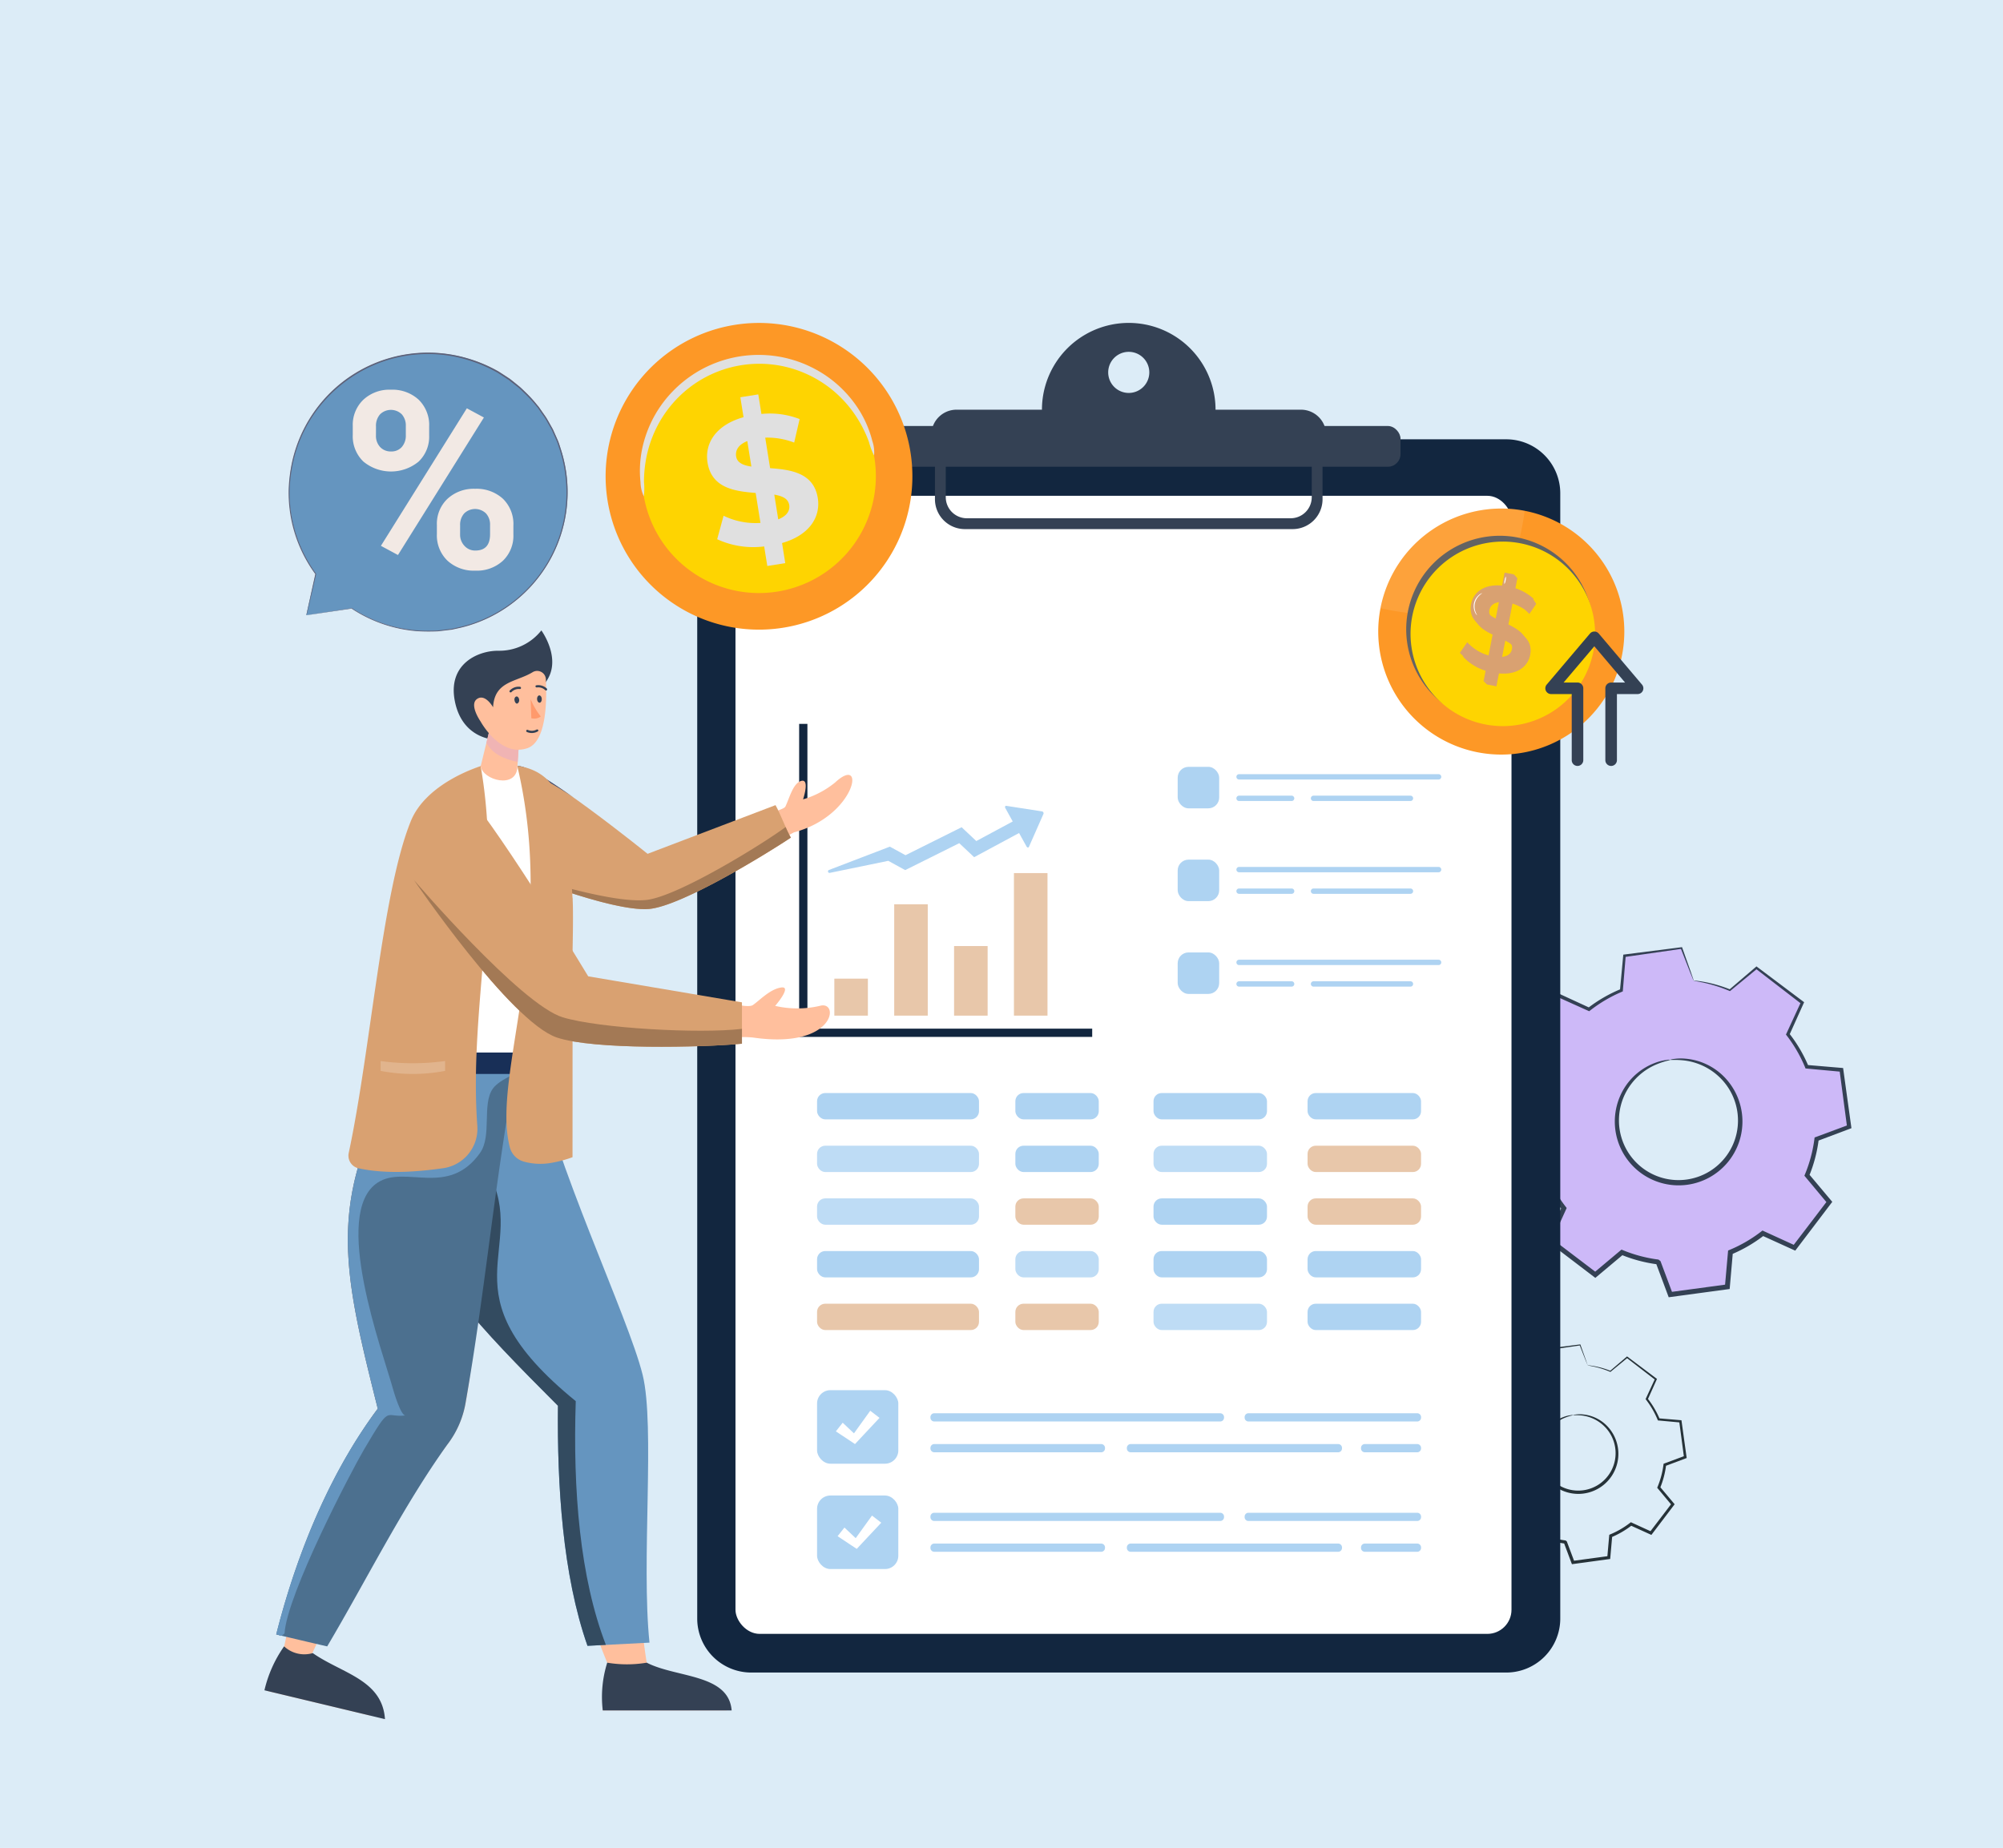 <svg xmlns="http://www.w3.org/2000/svg" width="505" height="466" viewBox="0 0 505 466">
  <g id="Grupo_1115983" data-name="Grupo 1115983" transform="translate(-915 -4994.466)">
    <rect id="Rectángulo_405611" data-name="Rectángulo 405611" width="505" height="466" transform="translate(915 4994.466)" fill="#dcecf7"/>
    <g id="forrr" transform="translate(-139.654 -968.408)">
      <g id="Grupo_1115863" data-name="Grupo 1115863" transform="translate(1424.31 6201.718)">
        <g id="Grupo_1115859" data-name="Grupo 1115859" transform="translate(8.583 0)">
          <g id="Grupo_1115857" data-name="Grupo 1115857" transform="translate(0.607 0.226)">
            <path id="Trazado_906760" data-name="Trazado 906760" d="M147.67,199.391a35.631,35.631,0,0,1,9.146,2.417l6.722-5.639,11.546,8.788-3.638,7.981a35.482,35.482,0,0,1,4.765,8.171l8.735.772,1.95,14.377-8.218,3.071a35.526,35.526,0,0,1-2.417,9.146L181.9,255.2l-8.786,11.545-7.981-3.637a35.56,35.56,0,0,1-8.172,4.763l-.769,8.735-14.379,1.953-3.071-8.218a35.564,35.564,0,0,1-9.146-2.417l-6.722,5.639-11.546-8.788,3.633-7.984a35.655,35.655,0,0,1-4.765-8.172l-8.732-.769L99.512,233.47l8.218-3.061a35.357,35.357,0,0,1,2.417-9.149l-5.639-6.722,8.786-11.546,7.982,3.638a35.609,35.609,0,0,1,8.172-4.765l.767-8.732,14.379-1.951,3.071,8.218Zm-5.9,19.964a15.567,15.567,0,1,0,17.518,13.332,15.567,15.567,0,0,0-17.518-13.332Z" transform="translate(-99.512 -191.182)" fill="#cdb9f8"/>
          </g>
          <g id="Grupo_1115858" data-name="Grupo 1115858" transform="translate(28.884 28.069)">
            <path id="Trazado_906761" data-name="Trazado 906761" d="M125.992,203.816a3.014,3.014,0,0,1,.98-.211,12.122,12.122,0,0,1,2.878-.061,15.492,15.492,0,0,1,9.544,4.388,16.089,16.089,0,1,1-25.223,3.424,15.484,15.484,0,0,1,8.027-6.767,12.1,12.1,0,0,1,2.791-.709,3.073,3.073,0,0,1,1-.058c.024.134-1.362.269-3.609,1.221a15.523,15.523,0,0,0-7.439,6.751,15.146,15.146,0,0,0-.119,14.4,15,15,0,0,0,27.893-3.782,15.146,15.146,0,0,0-3.952-13.857,15.527,15.527,0,0,0-8.97-4.528C127.376,203.713,126,203.952,125.992,203.816Z" transform="translate(-112.011 -203.486)" fill="#344154"/>
          </g>
          <path id="Trazado_906762" data-name="Trazado 906762" d="M148.014,199.516a2.311,2.311,0,0,1-.23-.483l-.627-1.534-2.4-6.123.214.129-14.363,2.066.276-.287c-.219,2.652-.461,5.591-.72,8.738l-.018.219-.208.089a35.364,35.364,0,0,0-8.056,4.75l-.2.161-.229-.1-8-3.6.541-.139-8.748,11.574-.016-.616,5.652,6.706.2.24-.119.292a35.1,35.1,0,0,0-2.36,9.015l-.039.322-.309.116-8.208,3.09.359-.6c.62,4.512,1.289,9.386,1.975,14.374l-.527-.5,8.732.757.359.032.14.335a35.271,35.271,0,0,0,4.694,8.027l.226.29-.151.335c-1.138,2.5-2.38,5.229-3.633,7.985l-.185-.744,11.551,8.78-.778.021,6.721-5.639.292-.245.351.145a35.07,35.07,0,0,0,8.976,2.372h0l.514.4h0v.018l.011.032.024.063.047.129.1.261.192.516.385,1.034.772,2.059,1.527,4.093-.672-.4,14.382-1.946-.537.561q.39-4.408.773-8.735l.034-.371.343-.142a35.049,35.049,0,0,0,8.037-4.673l.292-.226.332.161,7.979,3.645-.727.184q4.512-5.905,8.8-11.534l.016.722-5.62-6.734-.219-.263.131-.322a35.051,35.051,0,0,0,2.4-9l.043-.322.308-.113,8.218-3.05-.335.559c-.672-5.059-1.305-9.829-1.908-14.384l.432.414-8.73-.806-.274-.024-.1-.251a35.175,35.175,0,0,0-4.673-8.092l-.161-.2.1-.224c1.336-2.892,2.539-5.5,3.675-7.963l.113.448c-4.446-3.426-8.238-6.348-11.492-8.862l.353-.01-6.767,5.573-.1.079-.111-.048a37.6,37.6,0,0,0-6.767-2.132l-1.726-.342a2.457,2.457,0,0,1-.57-.129,3.26,3.26,0,0,1,.587.024c.387.04.967.108,1.75.242a33.891,33.891,0,0,1,6.888,1.963l-.206.032,6.671-5.7.169-.145.18.139c3.285,2.467,7.114,5.345,11.6,8.715l.235.177-.122.274c-1.113,2.475-2.293,5.093-3.6,8l-.05-.424a35.932,35.932,0,0,1,4.856,8.251l-.375-.276,8.736.74.382.032.052.382c.628,4.545,1.289,9.318,1.992,14.373l.056.414-.392.147-8.2,3.089.348-.441a36.058,36.058,0,0,1-2.435,9.292l-.089-.575,5.639,6.711.3.353-.28.369-8.77,11.558-.29.382-.437-.2-7.985-3.629.627-.073a36.176,36.176,0,0,1-8.311,4.853l.379-.516q-.377,4.325-.762,8.735l-.043.5-.493.068L142.224,279.3l-.5.068-.177-.469q-.764-2.04-1.529-4.1l-.772-2.059-.385-1.031-.195-.519-.1-.258-.05-.129-.023-.066-.013-.032v-.026c1.02.806.284.224.509.4h0a36.24,36.24,0,0,1-9.3-2.457l.645-.1-6.725,5.639-.382.322-.4-.3-11.542-8.8-.392-.3.2-.448c1.258-2.754,2.506-5.478,3.648-7.976l.073.625A36.357,36.357,0,0,1,110,248.981l.5.364-8.732-.781-.466-.043-.061-.461c-.67-4.995-1.321-9.866-1.934-14.384l-.06-.443.419-.161,8.218-3.05-.348.438a36.031,36.031,0,0,1,2.475-9.278l.082.532-5.615-6.738-.253-.306.24-.313,8.825-11.517.218-.287.322.15c2.8,1.289,5.478,2.528,7.968,3.671l-.424.05a36.034,36.034,0,0,1,8.284-4.779l-.226.308c.3-3.144.57-6.083.819-8.727l.024-.256.251-.034,14.394-1.832.161-.021.052.15,2.175,6.123c.224.659.4,1.183.545,1.6a3.254,3.254,0,0,1,.164.564Z" transform="translate(-99.245 -191.081)" fill="#344154"/>
        </g>
        <g id="Grupo_1115862" data-name="Grupo 1115862" transform="translate(0 100.175)">
          <g id="Grupo_1115860" data-name="Grupo 1115860" transform="translate(0.421 0.135)">
            <path id="Trazado_906763" data-name="Trazado 906763" d="M125.868,240.567a22.419,22.419,0,0,1,5.743,1.516l4.222-3.537,7.251,5.519-2.283,5.011a22.411,22.411,0,0,1,2.994,5.132l5.478.483,1.225,9.023-5.156,1.934a22.347,22.347,0,0,1-1.518,5.746l3.545,4.222-5.519,7.251-5.011-2.285a22.352,22.352,0,0,1-5.134,2.994l-.483,5.478-9.033,1.226-1.934-5.156a22.355,22.355,0,0,1-5.744-1.516l-4.222,3.537-7.251-5.519,2.285-5.013a22.5,22.5,0,0,1-2.979-5.129L96.865,271l-1.226-9.023,5.156-1.934a22.368,22.368,0,0,1,1.518-5.746l-3.545-4.222,5.519-7.251,5.014,2.285a22.236,22.236,0,0,1,5.132-2.994l.483-5.478,9.023-1.225,1.934,5.156ZM122.162,253.1a9.777,9.777,0,1,0,11,8.379,9.777,9.777,0,0,0-11-8.379Z" transform="translate(-95.639 -235.414)" fill="none"/>
          </g>
          <g id="Grupo_1115861" data-name="Grupo 1115861" transform="translate(18.166 17.618)">
            <path id="Trazado_906764" data-name="Trazado 906764" d="M112.261,243.346a1.9,1.9,0,0,1,.616-.131,7.543,7.543,0,0,1,1.808-.039,9.73,9.73,0,0,1,5.994,2.754,10.1,10.1,0,1,1-15.842,2.145,9.727,9.727,0,0,1,5.043-4.252,7.476,7.476,0,0,1,1.751-.443,1.877,1.877,0,0,1,.628-.039c.016.084-.856.169-2.267.767a9.74,9.74,0,0,0-4.673,4.242,9.507,9.507,0,0,0-.077,9.044,9.423,9.423,0,0,0,17.519-2.385,9.507,9.507,0,0,0-2.485-8.7,9.743,9.743,0,0,0-5.639-2.844C113.133,243.282,112.269,243.433,112.261,243.346Z" transform="translate(-103.48 -243.14)" fill="#263238"/>
          </g>
          <path id="Trazado_906765" data-name="Trazado 906765" d="M126.1,240.643a1.414,1.414,0,0,1-.147-.308l-.392-.967q-.54-1.368-1.51-3.845l.135.081-9.023,1.3.174-.18c-.139,1.666-.29,3.511-.453,5.486l-.011.139-.131.056a22.237,22.237,0,0,0-5.061,2.982l-.122.1-.145-.066-5.024-2.256.34-.085q-2.6,3.434-5.494,7.268l-.01-.387c1.1,1.305,2.307,2.739,3.545,4.214l.127.15-.077.185a22.023,22.023,0,0,0-1.479,5.662l-.024.2-.195.073-5.156,1.934.224-.379c.392,2.836.806,5.894,1.242,9.023l-.332-.322,5.478.483.226.018.085.211a22.164,22.164,0,0,0,2.949,5.042l.142.184-.1.211-2.282,5.014-.118-.469,7.251,5.514-.483.011,4.22-3.545.184-.161.222.093a22.008,22.008,0,0,0,5.639,1.489h0c.142.113-.322-.253.322.253h0v.032l.016.04.029.082.061.161.119.322.242.645.483,1.289q.483,1.291.967,2.578l-.421-.253,9.023-1.221-.335.353q.245-2.77.483-5.478l.023-.235.214-.089a21.955,21.955,0,0,0,5.048-2.937l.184-.143.211.1,5.009,2.29-.458.113q2.834-3.706,5.53-7.251l.01.454-3.53-4.23-.139-.161.082-.2a22,22,0,0,0,1.507-5.652l.024-.206.195-.073,5.156-1.914-.211.351c-.421-3.177-.819-6.178-1.2-9.033l.274.261-5.478-.5-.172-.016-.066-.161a22.154,22.154,0,0,0-2.937-5.082l-.1-.124.063-.142c.839-1.814,1.6-3.453,2.311-4.995l.071.284c-2.792-2.153-5.172-3.99-7.219-5.564h.222l-4.254,3.5-.061.05-.071-.029a23.424,23.424,0,0,0-4.252-1.337l-1.084-.214a1.416,1.416,0,0,1-.358-.082,2.045,2.045,0,0,1,.367.016c.245.026.611.068,1.1.151a21.35,21.35,0,0,1,4.325,1.231l-.129.021,4.189-3.575.108-.09.113.085,7.286,5.478.147.111-.077.172-2.256,5.021-.032-.264a22.571,22.571,0,0,1,3.05,5.182l-.235-.172,5.478.464.24.021.034.24c.4,2.854.806,5.852,1.252,9.023l.034.259-.245.093-5.156,1.934.219-.276a22.557,22.557,0,0,1-1.529,5.836l-.055-.363,3.545,4.215.185.222-.177.234-5.507,7.259-.18.237-.274-.124-5.014-2.278.392-.045a22.738,22.738,0,0,1-5.217,3.049l.235-.322q-.234,2.715-.483,5.478l-.027.309-.309.044-9.023,1.229-.313.044-.111-.295c-.322-.856-.645-1.711-.967-2.578l-.483-1.289-.242-.645-.122-.322-.061-.161-.029-.082-.016-.04v-.031h0c.645.506.177.14.322.253h0a22.746,22.746,0,0,1-5.839-1.544l.4-.063-4.225,3.545-.24.2-.248-.19-7.251-5.523-.247-.189.127-.28c.791-1.729,1.574-3.442,2.293-5.009l.045.392a22.7,22.7,0,0,1-3.037-5.222l.313.23-5.478-.483-.295-.027-.039-.29c-.421-3.136-.83-6.2-1.21-9.033l-.035-.28.263-.1,5.156-1.916-.219.279a22.708,22.708,0,0,1,1.555-5.828l.052.335-3.5-4.238-.161-.192.15-.2,5.541-7.231.139-.18.2.1,4.995,2.3-.267.032a22.559,22.559,0,0,1,5.2-3l-.142.192.514-5.478.016-.161.161-.021,9.039-1.149.1-.013.032.093q.883,2.478,1.366,3.841l.342,1a2.135,2.135,0,0,1,.114.351Z" transform="translate(-95.447 -235.355)" fill="#263238"/>
        </g>
      </g>
      <g id="Grupo_1115982" data-name="Grupo 1115982" transform="translate(1121.325 6044.298)">
        <g id="Grupo_1115923" data-name="Grupo 1115923" transform="translate(109.114 0.006)">
          <g id="Grupo_1115869" data-name="Grupo 1115869">
            <g id="Grupo_1115864" data-name="Grupo 1115864" transform="translate(59.027)">
              <path id="Trazado_906766" data-name="Trazado 906766" d="M543.777,51.356H522.239a21.883,21.883,0,1,0-43.766,0H456.937a6.35,6.35,0,0,0-6.35,6.358v17.98a2.881,2.881,0,0,0,2.881,2.881h93.776a2.881,2.881,0,0,0,2.881-2.881V57.714a6.35,6.35,0,0,0-6.349-6.358Zm-43.419-4.225a5.182,5.182,0,1,1,5.182-5.182,5.182,5.182,0,0,1-5.182,5.182Z" transform="translate(-450.587 -29.473)" fill="#344154"/>
            </g>
            <g id="Grupo_1115865" data-name="Grupo 1115865" transform="translate(0 29.351)">
              <path id="Trazado_906767" data-name="Trazado 906767" d="M13.62,0H203.973a13.62,13.62,0,0,1,13.62,13.62V297.366a13.62,13.62,0,0,1-13.62,13.62H13.619A13.619,13.619,0,0,1,0,297.366V13.62A13.62,13.62,0,0,1,13.62,0Z" fill="#12263f"/>
            </g>
            <g id="Grupo_1115866" data-name="Grupo 1115866" transform="translate(9.645 43.598)">
              <rect id="Rectángulo_405651" data-name="Rectángulo 405651" width="195.651" height="286.991" rx="6.091" fill="#fff"/>
            </g>
            <g id="Grupo_1115867" data-name="Grupo 1115867" transform="translate(59.936 28.189)">
              <path id="Trazado_906768" data-name="Trazado 906768" d="M546.64,62.195V77.95a5.317,5.317,0,0,1-5.317,5.317H459.687a5.317,5.317,0,0,1-5.317-5.317V62.195h-2.728V78.456A7.542,7.542,0,0,0,459.183,86h82.639a7.542,7.542,0,0,0,7.543-7.542V62.195Z" transform="translate(-451.642 -62.195)" fill="#344154"/>
            </g>
            <g id="Grupo_1115868" data-name="Grupo 1115868" transform="translate(40.277 25.996)">
              <rect id="Rectángulo_405652" data-name="Rectángulo 405652" width="137.039" height="10.27" rx="3.187" fill="#344154"/>
            </g>
          </g>
          <g id="Grupo_1115876" data-name="Grupo 1115876" transform="translate(25.697 101.111)">
            <g id="Grupo_1115874" data-name="Grupo 1115874" transform="translate(8.873 37.628)">
              <g id="Grupo_1115870" data-name="Grupo 1115870" transform="translate(0 26.617)">
                <rect id="Rectángulo_405653" data-name="Rectángulo 405653" width="8.459" height="9.331" fill="#e8c7aa"/>
              </g>
              <g id="Grupo_1115871" data-name="Grupo 1115871" transform="translate(15.094 7.863)">
                <rect id="Rectángulo_405654" data-name="Rectángulo 405654" width="8.459" height="28.083" fill="#e8c7aa"/>
              </g>
              <g id="Grupo_1115872" data-name="Grupo 1115872" transform="translate(30.189 18.398)">
                <rect id="Rectángulo_405655" data-name="Rectángulo 405655" width="8.459" height="17.55" fill="#e8c7aa"/>
              </g>
              <g id="Grupo_1115873" data-name="Grupo 1115873" transform="translate(45.283)">
                <rect id="Rectángulo_405656" data-name="Rectángulo 405656" width="8.459" height="35.946" fill="#e8c7aa"/>
              </g>
            </g>
            <path id="Trazado_906769" data-name="Trazado 906769" d="M413.983,223.7V146.844H411.9V225.78h73.885V223.7Z" transform="translate(-411.9 -146.844)" fill="#12263f"/>
            <g id="Grupo_1115875" data-name="Grupo 1115875" transform="translate(7.269 20.667)">
              <path id="Trazado_906770" data-name="Trazado 906770" d="M474.308,172.239l-4.512-.7-4.512-.7c-.264-.04-.4.264-.242.548l1.869,3.392-9.184,4.939-2.844-2.68-.852-.806-1.047.522-13.106,6.534L436.61,181.5l-.675-.369-.6.23-14.756,5.652a.382.382,0,0,0,.216.73l3.008-.619,11.732-2.417,3.5,1.917.77.421.786-.392,12.842-6.4,2.873,2.707.88.828,1.067-.574,10.262-5.522.636,1.155L470.4,181.1c.135.245.4.322.538.176a.282.282,0,0,0,.055-.084l1.837-4.167,1.739-3.944.1-.221a.5.5,0,0,0-.355-.624Z" transform="translate(-420.333 -170.837)" fill="#aed3f2"/>
            </g>
          </g>
          <g id="Grupo_1115880" data-name="Grupo 1115880" transform="translate(121.136 111.947)">
            <rect id="Rectángulo_405657" data-name="Rectángulo 405657" width="10.462" height="10.462" rx="2.73" fill="#aed3f2"/>
            <g id="Grupo_1115879" data-name="Grupo 1115879" transform="translate(14.803 1.847)">
              <path id="Trazado_906771" data-name="Trazado 906771" d="M590.844,162.911h-50.3a.674.674,0,0,1-.674-.673h0a.674.674,0,0,1,.674-.674h50.3a.674.674,0,0,1,.674.674h0A.674.674,0,0,1,590.844,162.911Z" transform="translate(-539.868 -161.564)" fill="#aed3f2"/>
              <g id="Grupo_1115877" data-name="Grupo 1115877" transform="translate(0 5.422)">
                <path id="Trazado_906772" data-name="Trazado 906772" d="M553.791,169.211h-13.25a.674.674,0,0,1-.674-.674h0a.674.674,0,0,1,.674-.673h13.25a.674.674,0,0,1,.674.673h0A.674.674,0,0,1,553.791,169.211Z" transform="translate(-539.868 -167.864)" fill="#aed3f2"/>
              </g>
              <g id="Grupo_1115878" data-name="Grupo 1115878" transform="translate(18.775 5.422)">
                <path id="Trazado_906773" data-name="Trazado 906773" d="M586.768,169.211H562.334a.674.674,0,0,1-.674-.674h0a.674.674,0,0,1,.674-.673h24.433a.674.674,0,0,1,.674.673h0A.673.673,0,0,1,586.768,169.211Z" transform="translate(-561.661 -167.864)" fill="#aed3f2"/>
              </g>
            </g>
          </g>
          <g id="Grupo_1115884" data-name="Grupo 1115884" transform="translate(121.136 135.347)">
            <rect id="Rectángulo_405658" data-name="Rectángulo 405658" width="10.462" height="10.462" rx="2.73" fill="#aed3f2"/>
            <g id="Grupo_1115883" data-name="Grupo 1115883" transform="translate(14.803 1.84)">
              <path id="Trazado_906774" data-name="Trazado 906774" d="M590.844,190.069h-50.3a.674.674,0,0,1-.674-.674h0a.674.674,0,0,1,.674-.673h50.3a.674.674,0,0,1,.674.673h0A.674.674,0,0,1,590.844,190.069Z" transform="translate(-539.868 -188.722)" fill="#aed3f2"/>
              <g id="Grupo_1115881" data-name="Grupo 1115881" transform="translate(0 5.435)">
                <path id="Trazado_906775" data-name="Trazado 906775" d="M553.791,196.378h-13.25a.674.674,0,0,1-.674-.673h0a.674.674,0,0,1,.674-.673h13.25a.674.674,0,0,1,.674.674h0a.674.674,0,0,1-.674.674Z" transform="translate(-539.868 -195.031)" fill="#aed3f2"/>
              </g>
              <g id="Grupo_1115882" data-name="Grupo 1115882" transform="translate(18.775 5.435)">
                <path id="Trazado_906776" data-name="Trazado 906776" d="M586.768,196.378H562.334a.674.674,0,0,1-.674-.673h0a.674.674,0,0,1,.674-.673h24.433a.674.674,0,0,1,.674.674h0a.673.673,0,0,1-.673.674Z" transform="translate(-561.661 -195.031)" fill="#aed3f2"/>
              </g>
            </g>
          </g>
          <g id="Grupo_1115888" data-name="Grupo 1115888" transform="translate(121.136 158.746)">
            <rect id="Rectángulo_405659" data-name="Rectángulo 405659" width="10.462" height="10.462" rx="2.73" fill="#aed3f2"/>
            <g id="Grupo_1115887" data-name="Grupo 1115887" transform="translate(14.803 1.84)">
              <path id="Trazado_906777" data-name="Trazado 906777" d="M590.844,217.232h-50.3a.674.674,0,0,1-.674-.673h0a.674.674,0,0,1,.674-.674h50.3a.674.674,0,0,1,.674.674h0A.674.674,0,0,1,590.844,217.232Z" transform="translate(-539.868 -215.885)" fill="#aed3f2"/>
              <g id="Grupo_1115885" data-name="Grupo 1115885" transform="translate(0 5.435)">
                <path id="Trazado_906778" data-name="Trazado 906778" d="M553.791,223.54h-13.25a.674.674,0,0,1-.674-.674h0a.674.674,0,0,1,.674-.673h13.25a.674.674,0,0,1,.674.673h0A.674.674,0,0,1,553.791,223.54Z" transform="translate(-539.868 -222.193)" fill="#aed3f2"/>
              </g>
              <g id="Grupo_1115886" data-name="Grupo 1115886" transform="translate(18.775 5.435)">
                <path id="Trazado_906779" data-name="Trazado 906779" d="M586.768,223.54H562.334a.674.674,0,0,1-.674-.674h0a.674.674,0,0,1,.674-.673h24.433a.674.674,0,0,1,.674.673h0A.673.673,0,0,1,586.768,223.54Z" transform="translate(-561.661 -222.193)" fill="#aed3f2"/>
              </g>
            </g>
          </g>
          <g id="Grupo_1115892" data-name="Grupo 1115892" transform="translate(30.215 194.204)">
            <rect id="Rectángulo_405660" data-name="Rectángulo 405660" width="40.827" height="6.64" rx="2.061" fill="#aed3f2"/>
            <g id="Grupo_1115889" data-name="Grupo 1115889" transform="translate(84.826)">
              <rect id="Rectángulo_405661" data-name="Rectángulo 405661" width="28.61" height="6.64" rx="2.061" fill="#aed3f2"/>
            </g>
            <g id="Grupo_1115890" data-name="Grupo 1115890" transform="translate(123.667)">
              <rect id="Rectángulo_405662" data-name="Rectángulo 405662" width="28.61" height="6.64" rx="2.061" fill="#aed3f2"/>
            </g>
            <g id="Grupo_1115891" data-name="Grupo 1115891" transform="translate(49.993)">
              <rect id="Rectángulo_405663" data-name="Rectángulo 405663" width="21.03" height="6.64" rx="2.061" fill="#aed3f2"/>
            </g>
          </g>
          <g id="Grupo_1115896" data-name="Grupo 1115896" transform="translate(30.215 207.486)">
            <rect id="Rectángulo_405664" data-name="Rectángulo 405664" width="40.827" height="6.64" rx="2.061" fill="#bedcf5"/>
            <g id="Grupo_1115893" data-name="Grupo 1115893" transform="translate(84.826)">
              <rect id="Rectángulo_405665" data-name="Rectángulo 405665" width="28.61" height="6.64" rx="2.061" fill="#bedcf5"/>
            </g>
            <g id="Grupo_1115894" data-name="Grupo 1115894" transform="translate(123.667)">
              <rect id="Rectángulo_405666" data-name="Rectángulo 405666" width="28.61" height="6.64" rx="2.061" fill="#e8c7aa"/>
            </g>
            <g id="Grupo_1115895" data-name="Grupo 1115895" transform="translate(49.993)">
              <rect id="Rectángulo_405667" data-name="Rectángulo 405667" width="21.03" height="6.64" rx="2.061" fill="#aed3f2"/>
            </g>
          </g>
          <g id="Grupo_1115900" data-name="Grupo 1115900" transform="translate(30.215 220.768)">
            <rect id="Rectángulo_405668" data-name="Rectángulo 405668" width="40.827" height="6.64" rx="2.061" fill="#bedcf5"/>
            <g id="Grupo_1115897" data-name="Grupo 1115897" transform="translate(84.826)">
              <rect id="Rectángulo_405669" data-name="Rectángulo 405669" width="28.61" height="6.64" rx="2.061" fill="#aed3f2"/>
            </g>
            <g id="Grupo_1115898" data-name="Grupo 1115898" transform="translate(123.667)">
              <rect id="Rectángulo_405670" data-name="Rectángulo 405670" width="28.61" height="6.64" rx="2.061" fill="#e8c7aa"/>
            </g>
            <g id="Grupo_1115899" data-name="Grupo 1115899" transform="translate(49.993)">
              <rect id="Rectángulo_405671" data-name="Rectángulo 405671" width="21.03" height="6.64" rx="2.061" fill="#e8c7aa"/>
            </g>
          </g>
          <g id="Grupo_1115904" data-name="Grupo 1115904" transform="translate(30.215 234.049)">
            <rect id="Rectángulo_405672" data-name="Rectángulo 405672" width="40.827" height="6.64" rx="2.061" fill="#aed3f2"/>
            <g id="Grupo_1115901" data-name="Grupo 1115901" transform="translate(84.826)">
              <rect id="Rectángulo_405673" data-name="Rectángulo 405673" width="28.61" height="6.64" rx="2.061" fill="#aed3f2"/>
            </g>
            <g id="Grupo_1115902" data-name="Grupo 1115902" transform="translate(123.667)">
              <rect id="Rectángulo_405674" data-name="Rectángulo 405674" width="28.61" height="6.64" rx="2.061" fill="#aed3f2"/>
            </g>
            <g id="Grupo_1115903" data-name="Grupo 1115903" transform="translate(49.993)">
              <rect id="Rectángulo_405675" data-name="Rectángulo 405675" width="21.03" height="6.64" rx="2.061" fill="#bedcf5"/>
            </g>
          </g>
          <g id="Grupo_1115908" data-name="Grupo 1115908" transform="translate(30.215 247.331)">
            <rect id="Rectángulo_405676" data-name="Rectángulo 405676" width="40.827" height="6.64" rx="2.061" fill="#e8c7aa"/>
            <g id="Grupo_1115905" data-name="Grupo 1115905" transform="translate(84.826)">
              <rect id="Rectángulo_405677" data-name="Rectángulo 405677" width="28.61" height="6.64" rx="2.061" fill="#bedcf5"/>
            </g>
            <g id="Grupo_1115906" data-name="Grupo 1115906" transform="translate(123.667)">
              <rect id="Rectángulo_405678" data-name="Rectángulo 405678" width="28.61" height="6.64" rx="2.061" fill="#aed3f2"/>
            </g>
            <g id="Grupo_1115907" data-name="Grupo 1115907" transform="translate(49.993)">
              <rect id="Rectángulo_405679" data-name="Rectángulo 405679" width="21.03" height="6.64" rx="2.061" fill="#e8c7aa"/>
            </g>
          </g>
          <g id="Grupo_1115920" data-name="Grupo 1115920" transform="translate(30.215 269.132)">
            <rect id="Rectángulo_405680" data-name="Rectángulo 405680" width="20.486" height="18.544" rx="3.361" fill="#aed3f2"/>
            <g id="Grupo_1115909" data-name="Grupo 1115909" transform="translate(0 26.564)">
              <rect id="Rectángulo_405681" data-name="Rectángulo 405681" width="20.486" height="18.544" rx="3.361" fill="#aed3f2"/>
            </g>
            <g id="Grupo_1115914" data-name="Grupo 1115914" transform="translate(28.583 5.825)">
              <path id="Trazado_906780" data-name="Trazado 906780" d="M523.453,350.718H451.211a.967.967,0,0,1-.886-1.034h0a.967.967,0,0,1,.886-1.034h72.242a.967.967,0,0,1,.888,1.034h0A.967.967,0,0,1,523.453,350.718Z" transform="translate(-450.322 -348.649)" fill="#aed3f2"/>
              <g id="Grupo_1115910" data-name="Grupo 1115910" transform="translate(0.002 7.768)">
                <path id="Trazado_906781" data-name="Trazado 906781" d="M493.444,359.736H451.212a.967.967,0,0,1-.886-1.034h0a.967.967,0,0,1,.886-1.034h42.232a.967.967,0,0,1,.888,1.034h0A.967.967,0,0,1,493.444,359.736Z" transform="translate(-450.323 -357.667)" fill="#aed3f2"/>
              </g>
              <g id="Grupo_1115911" data-name="Grupo 1115911" transform="translate(49.524 7.768)">
                <path id="Trazado_906782" data-name="Trazado 906782" d="M561.159,359.736H508.7a.967.967,0,0,1-.886-1.034h0a.967.967,0,0,1,.886-1.034h52.46a.967.967,0,0,1,.888,1.034h0A.967.967,0,0,1,561.159,359.736Z" transform="translate(-507.81 -357.667)" fill="#aed3f2"/>
              </g>
              <g id="Grupo_1115912" data-name="Grupo 1115912" transform="translate(108.557 7.768)">
                <path id="Trazado_906783" data-name="Trazado 906783" d="M590.587,359.736H577.226a.967.967,0,0,1-.886-1.034h0a.967.967,0,0,1,.886-1.034h13.361a.967.967,0,0,1,.888,1.034h0A.967.967,0,0,1,590.587,359.736Z" transform="translate(-576.337 -357.667)" fill="#aed3f2"/>
              </g>
              <g id="Grupo_1115913" data-name="Grupo 1115913" transform="translate(79.217 0)">
                <path id="Trazado_906784" data-name="Trazado 906784" d="M585.87,350.718h-42.7a.967.967,0,0,1-.888-1.034h0a.967.967,0,0,1,.888-1.034h42.7a.967.967,0,0,1,.888,1.034h0A.967.967,0,0,1,585.87,350.718Z" transform="translate(-542.28 -348.649)" fill="#aed3f2"/>
              </g>
            </g>
            <g id="Grupo_1115919" data-name="Grupo 1115919" transform="translate(28.583 30.916)">
              <path id="Trazado_906785" data-name="Trazado 906785" d="M523.453,379.844H451.211a.967.967,0,0,1-.886-1.034h0a.967.967,0,0,1,.886-1.034h72.242a.967.967,0,0,1,.888,1.034h0A.967.967,0,0,1,523.453,379.844Z" transform="translate(-450.322 -377.775)" fill="#aed3f2"/>
              <g id="Grupo_1115915" data-name="Grupo 1115915" transform="translate(0.002 7.768)">
                <path id="Trazado_906786" data-name="Trazado 906786" d="M493.444,388.862H451.212a.967.967,0,0,1-.886-1.034h0a.967.967,0,0,1,.886-1.034h42.232a.967.967,0,0,1,.888,1.034h0a.967.967,0,0,1-.888,1.034Z" transform="translate(-450.323 -386.793)" fill="#aed3f2"/>
              </g>
              <g id="Grupo_1115916" data-name="Grupo 1115916" transform="translate(49.524 7.768)">
                <path id="Trazado_906787" data-name="Trazado 906787" d="M561.159,388.862H508.7a.967.967,0,0,1-.886-1.034h0a.967.967,0,0,1,.886-1.034h52.46a.967.967,0,0,1,.888,1.034h0a.967.967,0,0,1-.888,1.034Z" transform="translate(-507.81 -386.793)" fill="#aed3f2"/>
              </g>
              <g id="Grupo_1115917" data-name="Grupo 1115917" transform="translate(108.557 7.768)">
                <path id="Trazado_906788" data-name="Trazado 906788" d="M590.587,388.862H577.226a.967.967,0,0,1-.886-1.034h0a.967.967,0,0,1,.886-1.034h13.361a.967.967,0,0,1,.888,1.034h0a.967.967,0,0,1-.888,1.034Z" transform="translate(-576.337 -386.793)" fill="#aed3f2"/>
              </g>
              <g id="Grupo_1115918" data-name="Grupo 1115918" transform="translate(79.217 0)">
                <path id="Trazado_906789" data-name="Trazado 906789" d="M585.87,379.844h-42.7a.967.967,0,0,1-.888-1.034h0a.967.967,0,0,1,.888-1.034h42.7a.967.967,0,0,1,.888,1.034h0A.967.967,0,0,1,585.87,379.844Z" transform="translate(-542.28 -377.775)" fill="#aed3f2"/>
              </g>
            </g>
          </g>
          <g id="Grupo_1115921" data-name="Grupo 1115921" transform="translate(34.955 274.32)">
            <path id="Trazado_906790" data-name="Trazado 906790" d="M431.313,347.909l-4.107,5.7-2.841-2.681-1.721,2.178,4.821,3.206,6.182-6.606Z" transform="translate(-422.644 -347.909)" fill="#fff"/>
          </g>
          <g id="Grupo_1115922" data-name="Grupo 1115922" transform="translate(35.395 300.755)">
            <path id="Trazado_906791" data-name="Trazado 906791" d="M431.823,378.6l-4.107,5.7-2.841-2.681-1.721,2.178,4.821,3.206,6.182-6.606Z" transform="translate(-423.154 -378.6)" fill="#fff"/>
          </g>
        </g>
        <g id="Grupo_1115951" data-name="Grupo 1115951" transform="translate(0 77.546)">
          <g id="Grupo_1115924" data-name="Grupo 1115924" transform="translate(32.64 109.618)">
            <path id="Trazado_906792" data-name="Trazado 906792" d="M193.212,332.637a159.687,159.687,0,0,0,9.041,55.911q1.753,5.043,3.886,10.088l-1.631,10.82h31.259l-20.181-12.039c-.461-2.875-.839-5.847-1.17-8.862a354.242,354.242,0,0,1-.609-53.237,26.116,26.116,0,0,0-1.681-10.82c-5.435-14.166-20.039-53.465-24.749-77.768H153.059C147.187,285.623,163.028,302.388,193.212,332.637Z" transform="translate(-151.849 -246.73)" fill="#ffbf9d"/>
          </g>
          <g id="Grupo_1115925" data-name="Grupo 1115925" transform="translate(32.642 109.625)">
            <path id="Trazado_906793" data-name="Trazado 906793" d="M168.264,305.781c6.571,8.335,14.967,16.864,24.947,26.854-.214,19.965,1.157,42.634,7.446,60.537l15.629-.806c-2.124-20.454,1.465-54.622-1.732-67.553-3.64-14.729-22.464-53.776-27.174-78.079H153.059C149.129,272.769,154.926,288.895,168.264,305.781Z" transform="translate(-151.849 -246.734)" fill="#6595bf"/>
          </g>
          <g id="Grupo_1115926" data-name="Grupo 1115926" transform="translate(49.039 136.475)">
            <path id="Trazado_906794" data-name="Trazado 906794" d="M170.883,310.038l.016.064c6.571,8.335,14.967,16.864,24.947,26.854-.214,19.965,1.157,42.634,7.446,60.537l4.636-.242c-6.522-16.859-8.338-38.945-7.594-61.459-34.087-27.764-11.459-37.765-22.058-57.885Z" transform="translate(-170.883 -277.908)" fill="#334b60"/>
          </g>
          <g id="Grupo_1115927" data-name="Grupo 1115927" transform="translate(85.1 260.313)">
            <path id="Trazado_906795" data-name="Trazado 906795" d="M224.045,421.66c7.521,3.853,20.644,2.786,21.415,12.039h-32.5a28.842,28.842,0,0,1,1.128-12.039,30.147,30.147,0,0,0,9.954,0Z" transform="translate(-212.763 -421.66)" fill="#344154"/>
          </g>
          <g id="Grupo_1115932" data-name="Grupo 1115932" transform="translate(0 108.4)">
            <g id="Grupo_1115928" data-name="Grupo 1115928" transform="translate(0.49 0.006)">
              <path id="Trazado_906796" data-name="Trazado 906796" d="M118.466,395.808c-1.352,2.931-2.626,5.651-3.941,8.5q13.093,3.124,26.183,6.266c-5.282-4.386-10.6-8.686-15.855-13.129,2.012-4.081,4.463-9.839,6.647-13.535,8.748-14.8,18.641-27.914,28.655-41.732a24.314,24.314,0,0,0,4.655-10.75c4.673-27.214,4.08-55.286,8.984-82.554-7.749-1.207-15.478-2.372-23.22-3.554C129,279.024,133.562,297,142.61,333.168c-10.739,14.535-16.661,30.956-20.968,48.516C120.754,385.306,119.244,391.775,118.466,395.808Z" transform="translate(-114.525 -245.323)" fill="#ffbf9d"/>
            </g>
            <g id="Grupo_1115929" data-name="Grupo 1115929" transform="translate(2.97 0)">
              <path id="Trazado_906797" data-name="Trazado 906797" d="M165.184,331.467a23.792,23.792,0,0,1-4.7,10.839c-11.35,15.886-20.244,33.962-30.231,50.815-4.313-.981-8.561-2.006-12.848-3.005,4.96-19.658,13.283-40.474,25.6-56.933-9.034-36.194-13.609-54.139,7.955-87.839a.068.068,0,0,1,.014-.027l26.4,4.028c-.122.667-.243,1.336-.367,2v.06C172.315,277.986,169.869,304.918,165.184,331.467Z" transform="translate(-117.403 -245.317)" fill="#4c708f"/>
            </g>
            <g id="Grupo_1115930" data-name="Grupo 1115930" transform="translate(2.958 0.024)">
              <path id="Trazado_906798" data-name="Trazado 906798" d="M172.027,252.462c-2.826,3.978-.161,11.943-3.264,16.274-8.026,11.221-18.82,2.9-25.768,7.426-11.819,7.692,1.31,42.76,3.909,52.254.079.287,1.9,6.606,3.1,6.474-5.453.656-3.519-3.187-10.486,8.63-3.142,5.332-19.406,36.458-20.017,46.334-1.392,1.352-1.3,0-2.109.276,4.977-19.693,13.285-40.477,25.608-56.947-9.033-36.189-13.614-54.139,7.956-87.836,8.578,1.964,19.3.645,27.674,2.591C179.621,248.172,173.87,249.873,172.027,252.462Z" transform="translate(-117.393 -245.347)" fill="#6595bf"/>
            </g>
            <g id="Grupo_1115931" data-name="Grupo 1115931" transform="translate(0 147.793)">
              <path id="Trazado_906799" data-name="Trazado 906799" d="M126.136,418.58c7.346,5.142,17.527,6.677,18.207,16.653l-30.39-7.275a31.562,31.562,0,0,1,4.958-11.081,7.471,7.471,0,0,0,7.225,1.7Z" transform="translate(-113.953 -416.877)" fill="#344154"/>
            </g>
          </g>
          <g id="Grupo_1115937" data-name="Grupo 1115937" transform="translate(62.812 34.22)">
            <g id="Grupo_1115933" data-name="Grupo 1115933" transform="translate(65.007 2.219)">
              <path id="Trazado_906800" data-name="Trazado 906800" d="M268.044,176.261s-2.277,1.194-2.986,1.668c-1.307-2.3-1.5-4.483-2.726-6.658,0,0,3.214-.86,3.522-1.5,1.013-2.095,1.934-5.973,4.052-6.489,2.156-.522.409,4.665.409,4.665a23.173,23.173,0,0,0,8.039-4.22C286.309,156.333,283.72,172.088,268.044,176.261Z" transform="translate(-262.332 -161.782)" fill="#ffbf9d"/>
            </g>
            <g id="Grupo_1115934" data-name="Grupo 1115934" transform="translate(0 0.005)">
              <path id="Trazado_906801" data-name="Trazado 906801" d="M256.775,177.241c-5.183,3.476-27.487,17.341-35.822,17.992-9.478.744-34.082-9.25-34.082-9.25l1.026-26.758c4.562-.686,32.764,22.1,32.764,22.1l32.253-12.281C254.143,171.208,255.468,174.937,256.775,177.241Z" transform="translate(-186.871 -159.209)" fill="#d9a171"/>
            </g>
            <g id="Grupo_1115935" data-name="Grupo 1115935" transform="translate(1.028 0)">
              <path id="Trazado_906802" data-name="Trazado 906802" d="M202.273,167.2c-6.339-4.5-12.317-8.269-14.211-7.984v.05A91.589,91.589,0,0,1,202.273,167.2Z" transform="translate(-188.062 -159.206)" fill="#384c78"/>
            </g>
            <g id="Grupo_1115936" data-name="Grupo 1115936" transform="translate(0.005 15.361)">
              <path id="Trazado_906803" data-name="Trazado 906803" d="M255.461,177.037c-5.726,4.263-26.794,17.268-34.842,18.357-8.421,1.142-29.385-5.6-33.745-7.041v.1s24.6,9.99,34.082,9.25c8.335-.645,30.638-14.516,35.822-17.992A27.477,27.477,0,0,1,255.461,177.037Z" transform="translate(-186.874 -177.037)" fill="#a37955"/>
            </g>
          </g>
          <g id="Grupo_1115938" data-name="Grupo 1115938" transform="translate(32.035 34.227)">
            <path id="Trazado_906804" data-name="Trazado 906804" d="M196.8,192.649l-9.516,41.993h-34.32s-5.68-40.367,3.029-61.515c3.92-9.527,16.794-13.641,17.6-13.9l.035-.016,9.569.551Z" transform="translate(-151.145 -159.215)" fill="#ffbf9d"/>
          </g>
          <g id="Grupo_1115939" data-name="Grupo 1115939" transform="translate(32.037 34.227)">
            <path id="Trazado_906805" data-name="Trazado 906805" d="M196.405,194.371l-8.023,35.393a6.21,6.21,0,0,1-6.031,4.876c-4.977,2.291-12.054,1.5-19.624,0A10.923,10.923,0,0,1,151.9,224.518c-1.088-13.366-1.877-36.9,4.1-51.4,3.069-7.451,11.622-11.6,15.576-13.166a10.584,10.584,0,0,1,3.909-.738l7.4.018c1.136,0,13.744,31.663,13.744,31.663A11.179,11.179,0,0,1,196.405,194.371Z" transform="translate(-151.146 -159.215)" fill="#fff"/>
          </g>
          <g id="Grupo_1115940" data-name="Grupo 1115940" transform="translate(39.828 106.447)">
            <rect id="Rectángulo_405682" data-name="Rectángulo 405682" width="36.416" height="5.404" fill="#182f57"/>
          </g>
          <g id="Grupo_1115941" data-name="Grupo 1115941" transform="translate(61.005 34.226)">
            <path id="Trazado_906806" data-name="Trazado 906806" d="M185.668,255.448a5.053,5.053,0,0,0,3.524,3.495,15.618,15.618,0,0,0,6.669.351l.28-.05a28.982,28.982,0,0,0,5.3-1.421l.016-52.355s.224-9.624,0-12.821c-.991-14.113.416-30.713-13-33.353a2.71,2.71,0,0,0-.928-.073C197.767,202.538,180.809,237.459,185.668,255.448Z" transform="translate(-184.771 -159.208)" fill="#d9a171"/>
          </g>
          <g id="Grupo_1115942" data-name="Grupo 1115942" transform="translate(21.173 34.228)">
            <path id="Trazado_906807" data-name="Trazado 906807" d="M141.054,260.623c7.2,1.568,15.259.852,21.454-.026a10.059,10.059,0,0,0,8.524-10.778c-2.156-29.793,6.413-58.973.852-90.6l-.032.016c-.806.251-13.743,4.339-17.6,13.892-7.259,17.961-10.095,57.745-15.629,83.6a3.276,3.276,0,0,0,2.435,3.9Z" transform="translate(-138.54 -159.216)" fill="#d9a171"/>
          </g>
          <g id="Grupo_1115943" data-name="Grupo 1115943" transform="translate(29.288 108.592)">
            <path id="Trazado_906808" data-name="Trazado 906808" d="M147.954,248.025a43.129,43.129,0,0,0,16.261,0v-2.486a59.473,59.473,0,0,1-16.261,0Z" transform="translate(-147.954 -245.539)" fill="#e1b48d"/>
          </g>
          <g id="Grupo_1115946" data-name="Grupo 1115946" transform="translate(37.678 40.543)">
            <g id="Grupo_1115944" data-name="Grupo 1115944" transform="translate(80.34 49.478)">
              <path id="Trazado_906809" data-name="Trazado 906809" d="M256.068,236.621a29.27,29.27,0,0,0-5.114,0l.226-8.467s3.867.975,4.889.29c1.664-1.128,4.305-4.028,7.156-4.437s-1.526,4.639-1.526,4.639a25.054,25.054,0,0,0,11.243,0C278.036,227.13,276.954,239.679,256.068,236.621Z" transform="translate(-250.954 -223.982)" fill="#ffbf9d"/>
            </g>
            <path id="Trazado_906810" data-name="Trazado 906810" d="M240.407,219.8V230.23c-10.248.967-37.407,1.576-46.679-1.565-11.717-3.975-36.035-39.731-36.035-39.731l12.89-22.385c10,11.7,31.062,46.69,31.062,46.69Z" transform="translate(-157.694 -166.549)" fill="#d9a171"/>
            <g id="Grupo_1115945" data-name="Grupo 1115945" transform="translate(0 22.385)">
              <path id="Trazado_906811" data-name="Trazado 906811" d="M195.227,227.176c-10.647-3.239-37.533-34.642-37.533-34.642s24.317,35.756,36.035,39.731c9.271,3.14,36.431,2.526,46.679,1.565v-3.746C229.755,231.355,204.408,229.966,195.227,227.176Z" transform="translate(-157.694 -192.534)" fill="#a37955"/>
            </g>
          </g>
          <g id="Grupo_1115947" data-name="Grupo 1115947" transform="translate(47.725)">
            <path id="Trazado_906812" data-name="Trazado 906812" d="M179.829,147.033s-8.195-.027-10.161-9.561,5.849-12.924,10.982-12.858a13.522,13.522,0,0,0,10.8-5.13s4.555,6.207,1.934,11.654C191.108,135.86,179.829,147.033,179.829,147.033Z" transform="translate(-169.358 -119.483)" fill="#344154"/>
          </g>
          <g id="Grupo_1115948" data-name="Grupo 1115948" transform="translate(54.524 20.091)">
            <path id="Trazado_906813" data-name="Trazado 906813" d="M187.245,145.755l-.182,2.752-.483,7.383-.074,1.128c-.148,5.859-8.807,3.432-9.257-.074l1.424-5.828,1.046-4.271.366-1.5.62-2.544Z" transform="translate(-177.249 -142.802)" fill="#ffbf9d"/>
          </g>
          <g id="Grupo_1115949" data-name="Grupo 1115949" transform="translate(55.948 22.63)">
            <path id="Trazado_906814" data-name="Trazado 906814" d="M187.291,148.919l-.483,7.383c-2.18-.45-5.478-1.465-7.161-3.738-.261-.351-.508-.694-.744-1.041l1.046-4.271.366-1.5Z" transform="translate(-178.903 -145.753)" fill="#f0b4b4"/>
          </g>
          <g id="Grupo_1115950" data-name="Grupo 1115950" transform="translate(52.867 10.217)">
            <path id="Trazado_906815" data-name="Trazado 906815" d="M190.107,131.635a2.2,2.2,0,0,1,3.31,1.826c.3,6.01.023,15.77-4.682,17.362-6.88,2.328-11.795-6.767-11.795-6.767s-2.949-4.209-.873-5.651,4.039,2.1,4.039,2.1C180.448,133.833,185.992,134.18,190.107,131.635Z" transform="translate(-175.327 -131.334)" fill="#ffbf9d"/>
          </g>
          <path id="Trazado_906816" data-name="Trazado 906816" d="M192.037,144.431a2.887,2.887,0,0,0,2.388-.441,18.758,18.758,0,0,1-2.555-4.35Z" transform="translate(-124.751 -122.276)" fill="#ff9a6c"/>
          <path id="Trazado_906817" data-name="Trazado 906817" d="M187.7,138.818c.332,0,.619.471.628.928s-.272.862-.577.875-.574-.417-.63-.923S187.361,138.813,187.7,138.818Z" transform="translate(-124.091 -122.162)" fill="#344154"/>
          <path id="Trazado_906818" data-name="Trazado 906818" d="M194.317,138.51c.338,0,.614.412.625.922s-.242.928-.574.92-.611-.417-.624-.926S193.995,138.494,194.317,138.51Z" transform="translate(-125.013 -122.119)" fill="#344154"/>
          <path id="Trazado_906819" data-name="Trazado 906819" d="M193.374,135.972a.3.3,0,0,0,.258.114,2.515,2.515,0,0,1,2.095.665.287.287,0,0,0,.4.042h0a.3.3,0,0,0,.024-.421h0a3.084,3.084,0,0,0-2.62-.83.306.306,0,0,0-.266.332A.4.4,0,0,0,193.374,135.972Z" transform="translate(-124.951 -121.699)" fill="#344154"/>
          <path id="Trazado_906820" data-name="Trazado 906820" d="M193.473,148.522a.3.3,0,0,0-.282-.018,2.517,2.517,0,0,1-2.2.1.287.287,0,0,0-.393.1v.008h0a.306.306,0,0,0,.121.4h0a3.084,3.084,0,0,0,2.739-.121.3.3,0,0,0,.135-.4.393.393,0,0,0-.118-.068Z" transform="translate(-124.567 -123.5)" fill="#344154"/>
          <path id="Trazado_906821" data-name="Trazado 906821" d="M185.9,137.39a.3.3,0,0,0,.271-.068,2.525,2.525,0,0,1,2.059-.777.287.287,0,0,0,.345-.214v-.008h0a.306.306,0,0,0-.243-.346h0a3.062,3.062,0,0,0-2.578.938.3.3,0,0,0,0,.424.285.285,0,0,0,.147.052Z" transform="translate(-123.89 -121.764)" fill="#344154"/>
        </g>
        <g id="Grupo_1115953" data-name="Grupo 1115953" transform="translate(6.102 7.494)">
          <path id="Trazado_906822" data-name="Trazado 906822" d="M905.082,3107.2l11.458-1.755a35.1,35.1,0,1,0-9.092-8.685h0Z" transform="translate(-900.63 -3040.977)" fill="#6595bf"/>
          <path id="Trazado_906823" data-name="Trazado 906823" d="M905.019,3107.163l.139-.657.433-1.973c.388-1.772.967-4.4,1.709-7.8a.073.073,0,0,1,.084-.06h0l-.1.1a34.707,34.707,0,0,1-6.706-21.406,39.62,39.62,0,0,1,.657-5.825,35.065,35.065,0,0,1,44.481-27.145,36.366,36.366,0,0,1,7.778,3.287l1.8,1.17.907.591c.3.2.566.439.848.657l1.7,1.379c.559.461,1.052.994,1.584,1.492a32.794,32.794,0,0,1,2.886,3.163l.348.4.309.435.6.874c.4.585.841,1.144,1.2,1.748s.691,1.223,1.039,1.833c.171.3.348.6.512.914l.422.967.848,1.9c.264.657.446,1.314.657,1.972a35.158,35.158,0,0,1-22.474,44.354q-1.36.445-2.752.778l-1.458.322-.723.162-.73.085c-.967.113-1.913.243-2.847.335a48.079,48.079,0,0,1-5.443-.053,34.943,34.943,0,0,1-16.3-5.68h.053l-8.54,1.257-2.183.322-.73.1.756-.132,2.2-.348,8.5-1.314h.047a35.288,35.288,0,0,0,6.928,3.518,34.745,34.745,0,0,0,9.315,2.077,45.878,45.878,0,0,0,5.4.041c.926-.1,1.874-.224,2.833-.342l.723-.085.711-.161,1.45-.322a34.844,34.844,0,0,0,25.767-42q-.335-1.4-.786-2.77c-.224-.657-.414-1.315-.657-1.973l-.841-1.887-.421-.945c-.161-.3-.335-.6-.506-.907q-.512-.893-1.025-1.813c-.356-.6-.789-1.15-1.184-1.73l-.6-.862-.3-.433-.348-.4a32.869,32.869,0,0,0-2.911-3.137c-.525-.493-1.018-1.019-1.571-1.479l-1.676-1.315c-.284-.216-.553-.454-.841-.657l-.9-.585-1.782-1.157a36.248,36.248,0,0,0-7.692-3.289,34.53,34.53,0,0,0-29.933,4.9,35,35,0,0,0-9.611,10.151,34.632,34.632,0,0,0-4.6,11.833,39.008,39.008,0,0,0-.658,5.787,34.655,34.655,0,0,0,.29,5.416,35.08,35.08,0,0,0,6.384,15.851.078.078,0,0,1,0,.105.071.071,0,0,1-.085,0h0l.111-.039c-.775,3.384-1.374,5.975-1.782,7.744-.2.874-.361,1.543-.467,2.006a2.8,2.8,0,0,1-.232.661Z" transform="translate(-900.567 -3040.932)" fill="#5e6178"/>
          <g id="Grupo_1115952" data-name="Grupo 1115952" transform="translate(16.157 9.344)">
            <path id="Trazado_906824" data-name="Trazado 906824" d="M925.16,3064.35a8.77,8.77,0,0,1,2.652-6.628,9.611,9.611,0,0,1,6.948-2.544,9.765,9.765,0,0,1,7.009,2.513,8.939,8.939,0,0,1,2.652,6.812v2.194a8.659,8.659,0,0,1-2.652,6.606,10.945,10.945,0,0,1-13.941-.014,8.864,8.864,0,0,1-2.667-6.78Zm5.85,2.346a4.106,4.106,0,0,0,1.051,2.941,3.62,3.62,0,0,0,2.758,1.113,3.455,3.455,0,0,0,2.712-1.128,4.368,4.368,0,0,0,1.005-3.019v-2.255a4.278,4.278,0,0,0-1.005-2.957,3.917,3.917,0,0,0-5.479-.015,4.361,4.361,0,0,0-1.036,3.092Zm5.546,30.168-4.3-2.315,21.667-34.679,4.3,2.317Zm9.813-7.557a8.659,8.659,0,0,1,2.681-6.627,9.742,9.742,0,0,1,6.948-2.515,9.853,9.853,0,0,1,6.993,2.484,8.891,8.891,0,0,1,2.667,6.841v2.2a8.727,8.727,0,0,1-2.62,6.6,9.67,9.67,0,0,1-6.978,2.514,9.773,9.773,0,0,1-7.04-2.529,8.838,8.838,0,0,1-2.652-6.705Zm5.851,2.376a4.074,4.074,0,0,0,1.1,2.865,3.577,3.577,0,0,0,2.74,1.188q3.717,0,3.717-4.113v-2.315a4.149,4.149,0,0,0-1.036-2.941,3.939,3.939,0,0,0-5.478,0,4.278,4.278,0,0,0-1.036,3.032Z" transform="translate(-925.151 -3055.167)" fill="#f2e9e4"/>
          </g>
        </g>
        <g id="Grupo_1115977" data-name="Grupo 1115977" transform="translate(272.07 38.077)">
          <g id="Grupo_1115975" data-name="Grupo 1115975" transform="matrix(0.94, 0.342, -0.342, 0.94, 21.216, 0)">
            <g id="Grupo_1115974" data-name="Grupo 1115974" transform="translate(0 0)">
              <g id="Grupo_1115969" data-name="Grupo 1115969">
                <g id="Grupo_1115955" data-name="Grupo 1115955" transform="translate(0 0)">
                  <g id="Grupo_1115954" data-name="Grupo 1115954">
                    <path id="Trazado_906825" data-name="Trazado 906825" d="M61.64,26.138A31.011,31.011,0,1,1,26.142.39a31.011,31.011,0,0,1,35.5,25.748Z" fill="#fd9826"/>
                  </g>
                </g>
                <g id="Grupo_1115957" data-name="Grupo 1115957" transform="translate(0 0.39)" opacity="0.1">
                  <g id="Grupo_1115956" data-name="Grupo 1115956" transform="translate(0 0)">
                    <path id="Trazado_906826" data-name="Trazado 906826" d="M26.142,0A31,31,0,0,0,.391,35.5s21.673-2.467,25.471-11.952S26.142,0,26.142,0Z" fill="#fff"/>
                  </g>
                </g>
                <g id="Grupo_1115959" data-name="Grupo 1115959" transform="translate(6.877 7.028)">
                  <g id="Grupo_1115958" data-name="Grupo 1115958" transform="translate(0 0)">
                    <path id="Trazado_906827" data-name="Trazado 906827" d="M46.857,19.872A23.573,23.573,0,1,1,19.871.3,23.573,23.573,0,0,1,46.857,19.872Z" fill="#636363"/>
                  </g>
                </g>
                <g id="Grupo_1115961" data-name="Grupo 1115961" transform="translate(8.316 8.161)">
                  <g id="Grupo_1115960" data-name="Grupo 1115960" transform="translate(0 0)">
                    <path id="Trazado_906828" data-name="Trazado 906828" d="M46.231,19.6A23.259,23.259,0,1,1,19.607.293,23.259,23.259,0,0,1,46.231,19.6Z" fill="#fed401"/>
                  </g>
                </g>
                <g id="Grupo_1115968" data-name="Grupo 1115968" transform="translate(21.428 16.375)">
                  <g id="Grupo_1115963" data-name="Grupo 1115963" transform="translate(1.115 0)">
                    <g id="Grupo_1115962" data-name="Grupo 1115962" transform="translate(0)">
                      <path id="Trazado_906829" data-name="Trazado 906829" d="M9.632,12.91,8.7,7.033h.031a12.22,12.22,0,0,1,3.253.322,9.874,9.874,0,0,1,1.611.69l.052-.193.57-2.256.129-.52-1.223-.935-.467.308a11.194,11.194,0,0,0-4.462-.566L7.68.645,6.553,0l.129.806L5.294,1.03l.524,3.292C1.347,5.478-.4,8.416.075,11.385.72,15.431,4.353,15.927,7.708,16.2l.928,5.823a11.279,11.279,0,0,1-6.174-1.289l-.851,3.153a12.906,12.906,0,0,0,7.518,1.281l.388,2.439-1.128.2,1.258.59,2.386-.38-.517-3.263c4.5-1.192,6.271-4.1,5.8-7.072C16.675,13.639,12.988,13.182,9.632,12.91Zm-2.485-.232c-1.772-.226-3.121-.669-3.343-2.067-.2-1.279.5-2.467,2.518-3.118ZM8.7,7.027Zm2.311,14.564-.819-5.156c1.826.218,3.214.683,3.44,2.109C13.832,19.793,13.086,20.926,11.011,21.591Z" fill="#d9a171"/>
                    </g>
                  </g>
                  <g id="Grupo_1115965" data-name="Grupo 1115965" transform="translate(1.115 0)" opacity="0.3">
                    <g id="Grupo_1115964" data-name="Grupo 1115964" transform="translate(0)">
                      <path id="Trazado_906830" data-name="Trazado 906830" d="M9.632,12.91,8.7,7.033h.031a12.22,12.22,0,0,1,3.253.322,9.874,9.874,0,0,1,1.611.69l.052-.193.57-2.256.129-.52-1.223-.935-.467.308a11.194,11.194,0,0,0-4.462-.566L7.68.645,6.553,0l.129.806L5.294,1.03l.524,3.292C1.347,5.478-.4,8.416.075,11.385.72,15.431,4.353,15.927,7.708,16.2l.928,5.823a11.279,11.279,0,0,1-6.174-1.289l-.851,3.153a12.906,12.906,0,0,0,7.518,1.281l.388,2.439-1.128.2,1.258.59,2.386-.38-.517-3.263c4.5-1.192,6.271-4.1,5.8-7.072C16.675,13.639,12.988,13.182,9.632,12.91Zm-2.485-.232c-1.772-.226-3.121-.669-3.343-2.067-.2-1.279.5-2.467,2.518-3.118ZM8.7,7.027Zm2.311,14.564-.819-5.156c1.826.218,3.214.683,3.44,2.109C13.832,19.793,13.086,20.926,11.011,21.591Z" fill="#d9a171"/>
                    </g>
                  </g>
                  <g id="Grupo_1115967" data-name="Grupo 1115967" transform="translate(0 0.006)">
                    <g id="Grupo_1115966" data-name="Grupo 1115966" transform="translate(0 0)">
                      <path id="Trazado_906831" data-name="Trazado 906831" d="M11.519,24.113l.519,3.26-2.386.382-.516-3.232a12.922,12.922,0,0,1-7.525-1.283l.839-3.148A11.322,11.322,0,0,0,8.628,21.38l-.92-5.828C4.35,15.281.72,14.783.075,10.736-.4,7.765,1.343,4.834,5.816,3.672L5.291.383,7.681,0,8.2,3.232a12.615,12.615,0,0,1,6.194.838L13.663,7.2A12.228,12.228,0,0,0,8.7,6.377l.936,5.883c3.358.271,7.043.732,7.687,4.777C17.793,20.007,16.016,22.916,11.519,24.113ZM7.147,12.028,6.322,6.846C4.307,7.491,3.6,8.68,3.8,9.964,4.028,11.361,5.38,11.8,7.147,12.028Zm6.485,5.857c-.226-1.424-1.611-1.892-3.44-2.109l.82,5.156C13.088,20.278,13.834,19.145,13.633,17.885Z" fill="#d9a171"/>
                    </g>
                  </g>
                </g>
              </g>
              <g id="Grupo_1115971" data-name="Grupo 1115971" transform="translate(22.066 23.555)">
                <g id="Grupo_1115970" data-name="Grupo 1115970" transform="translate(0 0)">
                  <path id="Trazado_906832" data-name="Trazado 906832" d="M1.814,5.681a1.98,1.98,0,0,1-.783-.566A3.728,3.728,0,0,1,.025,3.021,3.706,3.706,0,0,1,.494.74,1.956,1.956,0,0,1,1.118,0C1.148.027.9.3.644.814A3.9,3.9,0,0,0,.259,2.989a3.943,3.943,0,0,0,.893,2.019C1.529,5.448,1.838,5.649,1.814,5.681Z" fill="#fff"/>
                </g>
              </g>
              <g id="Grupo_1115973" data-name="Grupo 1115973" transform="translate(27.317 17.577)">
                <g id="Grupo_1115972" data-name="Grupo 1115972" transform="translate(0 0)">
                  <path id="Trazado_906833" data-name="Trazado 906833" d="M.343,1.916A2.145,2.145,0,0,1,.078.976,2.138,2.138,0,0,1,.038,0,2.146,2.146,0,0,1,.307.939,2.116,2.116,0,0,1,.343,1.916Z" fill="#fff"/>
                </g>
              </g>
            </g>
          </g>
          <g id="Grupo_1115976" data-name="Grupo 1115976" transform="translate(50.871 39.75)">
            <path id="Trazado_906834" data-name="Trazado 906834" d="M392.878,2570.726a1.459,1.459,0,0,1-1.458-1.459v-18.126a1.458,1.458,0,0,1,1.458-1.45h3.513l-7.745-9.143-7.749,9.143h3.513a1.457,1.457,0,0,1,1.45,1.449v18.127a1.457,1.457,0,1,1-2.915,0V2552.6h-5.188a1.45,1.45,0,0,1-1.112-2.4l10.894-12.854a1.449,1.449,0,0,1,1.112-.518h0a1.45,1.45,0,0,1,1.112.518l10.89,12.854a1.45,1.45,0,0,1-1.113,2.4h-5.2v16.668a1.458,1.458,0,0,1-1.458,1.458Z" transform="translate(-376.29 -2536.828)" fill="#344154"/>
          </g>
        </g>
        <g id="Grupo_1115981" data-name="Grupo 1115981" transform="translate(86.015 0)">
          <path id="Trazado_906835" data-name="Trazado 906835" d="M634.576,107.217A38.671,38.671,0,1,1,590.749,74.6a38.671,38.671,0,0,1,43.827,32.619Z" transform="translate(-557.644 -74.184)" fill="#fd9826"/>
          <g id="Grupo_1115978" data-name="Grupo 1115978" transform="translate(9.195 9.175)">
            <path id="Trazado_906836" data-name="Trazado 906836" d="M621.978,105.05a29.47,29.47,0,1,1-33.394-24.859,29.47,29.47,0,0,1,33.394,24.859Z" transform="translate(-563.35 -79.876)" fill="#fed401"/>
          </g>
          <g id="Grupo_1115979" data-name="Grupo 1115979" transform="translate(8.648 8.073)">
            <path id="Trazado_906837" data-name="Trazado 906837" d="M622.047,104.565a17.5,17.5,0,0,1-1.279-3.4,31.286,31.286,0,0,0-4.663-8.45,30.111,30.111,0,0,0-4.632-4.739A29.545,29.545,0,0,0,605.027,84a28.849,28.849,0,0,0-32.13,5.7,29.6,29.6,0,0,0-4.673,5.962,30.18,30.18,0,0,0-2.717,6.042,31.249,31.249,0,0,0-1.466,9.537,17.284,17.284,0,0,1-.034,3.629,8.671,8.671,0,0,1-.844-3.582,27.23,27.23,0,0,1,.806-10.03,29.515,29.515,0,0,1,7.449-13.016,30.1,30.1,0,0,1,21.141-9.047,30.275,30.275,0,0,1,4.757.313,28.967,28.967,0,0,1,4.483,1.012,28.488,28.488,0,0,1,4.1,1.6,29.53,29.53,0,0,1,11.495,9.655,27.306,27.306,0,0,1,4.218,9.139A8.659,8.659,0,0,1,622.047,104.565Z" transform="translate(-563.011 -79.192)" fill="#e0e0e0"/>
          </g>
          <g id="Grupo_1115980" data-name="Grupo 1115980" transform="translate(25.571 18.032)">
            <path id="Trazado_906838" data-name="Trazado 906838" d="M592.427,122.851l.806,5.069-4.526.723-.789-4.932a21.735,21.735,0,0,1-11.848-1.816l1.611-5.92a18.529,18.529,0,0,0,9.3,1.806l-1.21-7.559c-5.219-.416-11.1-1.191-12.135-7.663-.767-4.8,2.058-9.474,9.078-11.44l-.806-5.026,4.526-.723.789,4.934a20.714,20.714,0,0,1,9.629,1.289l-1.371,5.929a18.763,18.763,0,0,0-7.3-1.246l1.233,7.7c5.211.371,11,1.163,12.022,7.542C602.175,116.23,599.394,120.855,592.427,122.851Zm-7.734-19.281-1.031-6.426c-2.311.926-3.05,2.391-2.812,3.886.259,1.582,1.756,2.227,3.849,2.541Zm9.531,9.668c-.255-1.584-1.7-2.232-3.759-2.6l1,6.245c2.191-.864,3-2.2,2.767-3.65Z" transform="translate(-573.509 -85.371)" fill="#e0e0e0"/>
          </g>
        </g>
      </g>
    </g>
  </g>
</svg>
